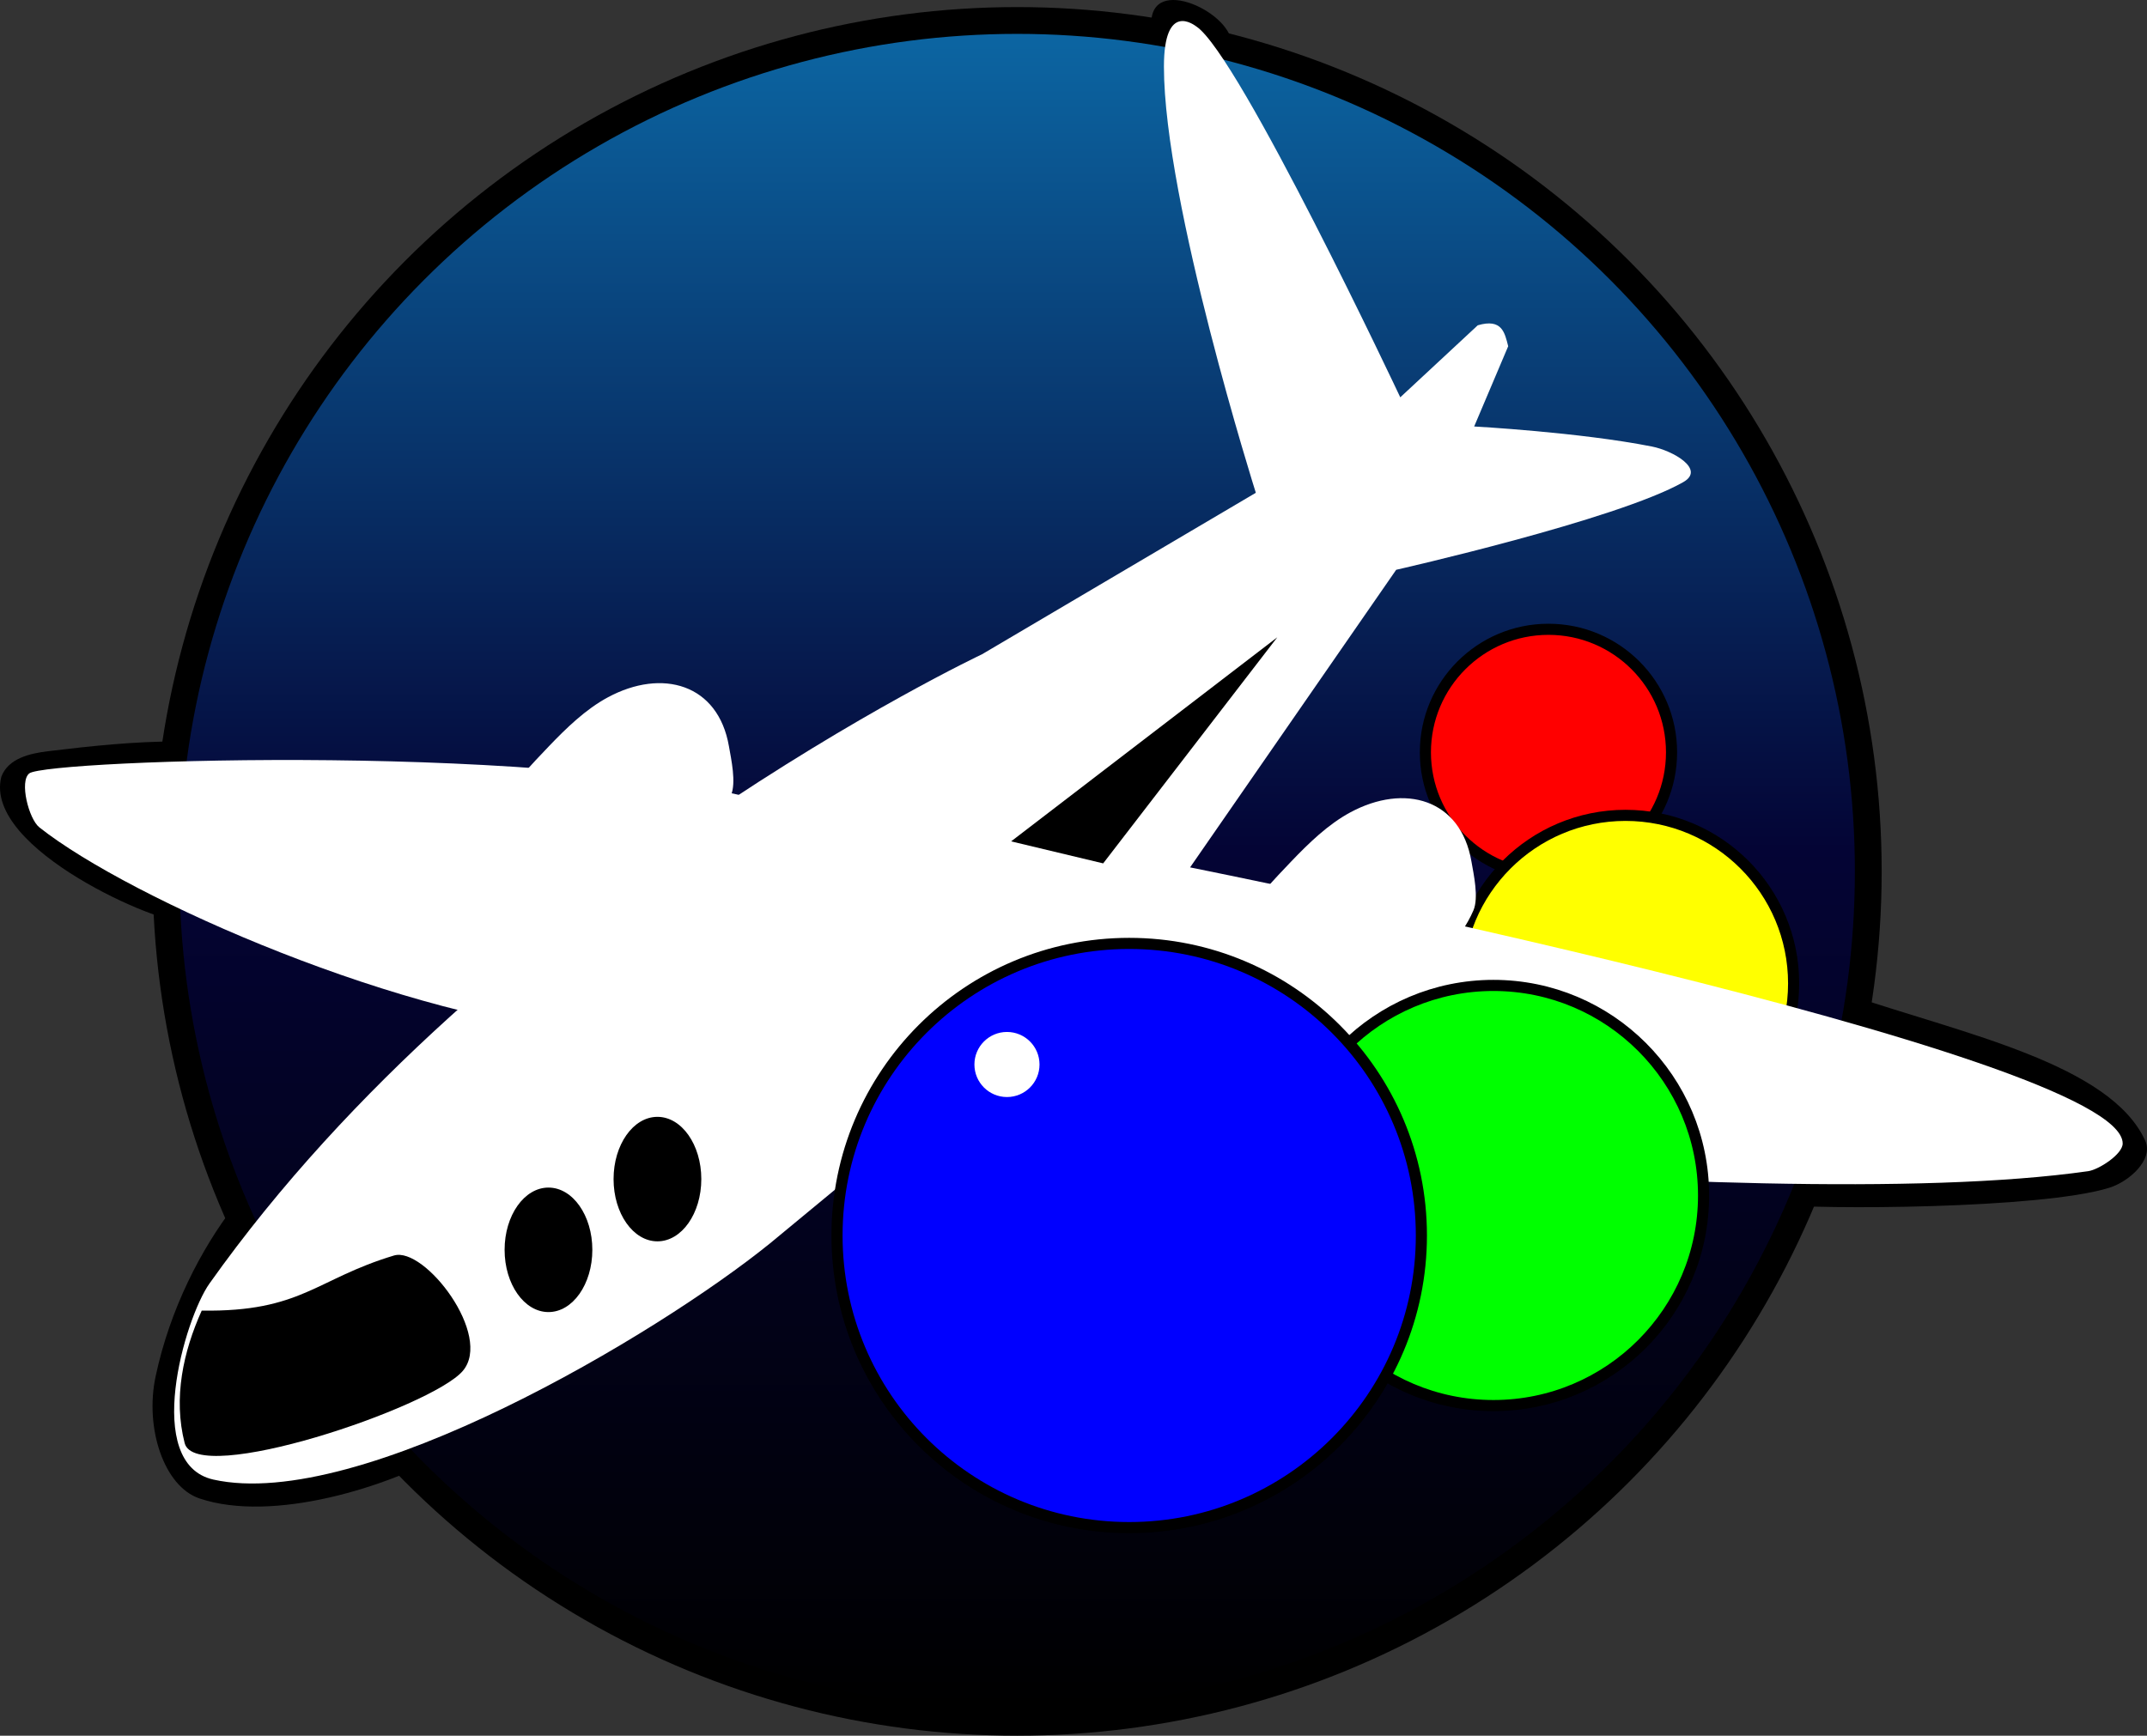 <?xml version="1.0" encoding="UTF-8" standalone="no"?>
<!-- Created with Inkscape (http://www.inkscape.org/) -->

<svg
   width="153.267mm"
   height="123.94mm"
   viewBox="0 0 579.278 468.436"
   version="1.1"
   id="svg1"
   sodipodi:docname="plane_logo.svg"
   inkscape:version="1.4.2 (f4327f4, 2025-05-13)"
   xmlns:inkscape="http://www.inkscape.org/namespaces/inkscape"
   xmlns:sodipodi="http://sodipodi.sourceforge.net/DTD/sodipodi-0.dtd"
   xmlns:xlink="http://www.w3.org/1999/xlink"
   xmlns="http://www.w3.org/2000/svg"
   xmlns:svg="http://www.w3.org/2000/svg">
  <rect x="0" y="0" width="579.278" height="468.436" fill="#333333" stroke="none"/>
  <sodipodi:namedview
     id="namedview1"
     pagecolor="#505050"
     bordercolor="#eeeeee"
     borderopacity="1"
     inkscape:showpageshadow="0"
     inkscape:pageopacity="0"
     inkscape:pagecheckerboard="0"
     inkscape:deskcolor="#505050"
     inkscape:document-units="mm"
     inkscape:zoom="1.3095539"
     inkscape:cx="198.92271"
     inkscape:cy="271.4665"
     inkscape:window-width="1920"
     inkscape:window-height="974"
     inkscape:window-x="-11"
     inkscape:window-y="-11"
     inkscape:window-maximized="1"
     inkscape:current-layer="svg1" />
  <defs
     id="defs1">
    <linearGradient
       id="linearGradient15"
       inkscape:collect="always">
      <stop
         style="stop-color:#000000;stop-opacity:1;"
         offset="0"
         id="stop15" />
      <stop
         style="stop-color:#040435;stop-opacity:1;"
         offset="0.511"
         id="stop17" />
      <stop
         style="stop-color:#0c66a3;stop-opacity:1;"
         offset="1"
         id="stop16" />
    </linearGradient>
    <linearGradient
       inkscape:collect="always"
       xlink:href="#linearGradient15"
       id="linearGradient16"
       x1="267.717"
       y1="593.52"
       x2="267.717"
       y2="140.694"
       gradientUnits="userSpaceOnUse" />
  </defs>
  <g
     inkscape:groupmode="layer"
     id="layer3"
     inkscape:label="Layer 3"
     transform="translate(-89.504,-133.08)">
    <circle
       style="fill:#000000;stroke:none;stroke-width:1.988"
       id="path9"
       cx="363.933"
       cy="368.253"
       r="233.263" />
    <path
       style="fill:#000000;stroke:none;stroke-width:1.988"
       d="m 152.809,458.426 c -9.058,11.705 -17.461,27.953 -21.328,46.167 -2.952,13.903 2.268,29.662 11.831,32.891 19.865,6.708 51.074,-3.19 67.003,-12.373 2.19,-1.262 -14.552,-38.308 -27.538,-52.376 -4.879,-5.286 -21.31,-21.73 -29.968,-14.309 z"
       id="path10"
       sodipodi:nodetypes="cssssc" />
    <path
       style="fill:#000000;stroke:none;stroke-width:2.163"
       d="m 137.66,333.171 c -11.968,0.002 -23.622,1.249 -35.262,2.66 -4.85,0.588 -10.689,1.927 -12.537,6.888 -5.006,19.688 44.107,40.304 48.648,38.853 5.798,-1.853 7.713,-44.753 -0.849,-48.401 z"
       id="path11"
       sodipodi:nodetypes="csssc" />
    <path
       style="fill:#000000;stroke:none;stroke-width:2.82"
       d="m 400.149,138.643 c 0.808,-12.753 24.11,-0.721 21.42,7.622 -1.585,4.916 -18.709,5.935 -21.93,2.301 -3.928,-4.43 1.278,-6.456 0.51,-9.923 z"
       id="path12" />
    <path
       style="fill:#000000;stroke:none;stroke-width:1.988"
       d="m 588.826,401.73 c 30.405,10.3 70.128,18.573 79.486,39.221 2.298,5.07 -4.298,11.019 -9.766,12.708 -18.504,5.718 -78.274,5.929 -90.798,4.451 -1.82,-0.215 2.322,-8.656 2.449,-9.673 1.83,-14.643 -3.887,-46.707 18.629,-46.707 z"
       id="path13"
       sodipodi:nodetypes="cssssc" />
    <circle
       style="fill:url(#linearGradient16);stroke:none;stroke-width:2.829"
       id="path15"
       cx="363.933"
       cy="368.253"
       r="226.031" />
  </g>
  <circle
     style="fill:#ff0000;stroke:#000000;stroke-width:3;stroke-dasharray:none;stroke-opacity:1"
     id="path7"
     cx="417.789"
     cy="203.045"
     r="33.208" />
  <circle
     style="fill:#ffff00;stroke:#000000;stroke-width:3;stroke-dasharray:none"
     id="circle7"
     cx="438.577"
     cy="265.411"
     r="45.357" />
  <g
     inkscape:label="Layer 1"
     inkscape:groupmode="layer"
     id="layer1"
     transform="translate(-89.504,-133.08)">
    <path
       style="fill:#ffffff;stroke:none;stroke-width:1.988"
       d="m 418.469,399.84 c 0.868,-14.448 9.903,-24.338 19.439,-34.287 4.662,-4.864 9.894,-9.98 15.929,-13.229 14.641,-7.884 29.76,-3.633 32.668,13.229 0.59,3.42 2.021,9.774 0.54,13.229 -6.853,15.991 -28.996,28.004 -44.007,34.827 -2.71,1.232 -5.806,0.945 -8.639,1.62 -2.936,0.699 -9.258,2.891 -11.879,0.27 -1.78,-1.78 -0.554,-4.22 -1.35,-6.21 -1.515,-3.788 -3.352,-4.884 -2.7,-9.449 z"
       id="path6" />
    <path
       style="fill:#ffffff;stroke:none;stroke-width:1.988"
       d="m 218.144,368.793 c 0.868,-14.448 9.903,-24.338 19.439,-34.287 4.662,-4.864 9.894,-9.98 15.929,-13.229 14.641,-7.884 29.76,-3.633 32.668,13.229 0.59,3.42 2.021,9.774 0.54,13.229 -6.853,15.991 -28.996,28.004 -44.007,34.827 -2.71,1.232 -5.806,0.945 -8.639,1.62 -2.936,0.699 -9.258,2.891 -11.879,0.27 -1.78,-1.78 -0.554,-4.22 -1.35,-6.21 -1.515,-3.788 -3.352,-4.884 -2.7,-9.449 z"
       id="path5" />
    <path
       style="fill:#ffffff;stroke:none;stroke-width:1.988"
       d="m 299.908,350.434 c -57.738,-17.256 -197.555,-12.337 -202.485,-8.639 -2.755,2.066 -0.178,12.297 2.7,14.579 24.391,19.334 99.154,52.263 150.649,55.616 8.772,-8.772 17.472,-18.787 25.918,-28.078 8.45,-9.295 28.477,-19.454 23.218,-33.478 z"
       id="path2"
       sodipodi:nodetypes="cssssc" />
    <path
       style="fill:#ffffff;stroke:none;stroke-width:1.988"
       d="m 146.019,479.485 c -6.71,9.463 -18.112,48.651 1.08,52.916 39.48,8.773 119.985,-39.33 150.109,-63.715 0.706,-0.572 40.497,-33.478 40.497,-33.478 0,0 224.616,26.896 315.208,13.955 2.873,-0.41 9.308,-4.573 9.308,-7.475 0,-24.267 -251.621,-74.514 -251.621,-74.514 l 55.606,-80.317 c 0,0 59.479,-13.447 77.454,-23.66 6.066,-3.446 -2.761,-8.479 -8.449,-9.605 -19.541,-3.868 -47.964,-5.41 -47.964,-5.41 l 9.18,-21.658 c -0.932,-3.69 -1.682,-7.563 -8.217,-5.649 l -20.901,19.435 c 0,0 -43.485,-92.393 -55.002,-100.071 -0.532,-0.354 -8.764,-6.928 -8.764,10.825 0,36.55 24.795,115.012 24.795,115.012 l -73.893,43.592 c 0,0 -132.263,62.407 -208.425,169.817 z"
       id="path1"
       sodipodi:nodetypes="ssscssccssccccssccs" />
    <path
       style="fill:#000000;stroke:none;stroke-width:2.744"
       d="m 143.93,486.794 c 26.928,0.394 30.746,-8.505 51.869,-14.869 8.256,-2.488 26.844,21.651 18.519,31.203 -8.623,9.894 -71.974,31.228 -74.992,19.419 -3.116,-12.193 -0.392,-24.664 4.604,-35.752 z"
       id="path3"
       sodipodi:nodetypes="csssc" />
    <ellipse
       style="fill:#000000;stroke:none;stroke-width:1.988"
       id="path4"
       cx="237.485"
       cy="470.389"
       rx="11.836"
       ry="16.8" />
    <ellipse
       style="fill:#000000;stroke:none;stroke-width:1.988"
       id="ellipse4"
       cx="266.885"
       cy="451.299"
       rx="11.836"
       ry="16.8" />
    <path
       style="fill:#000000;stroke:none;stroke-width:1.988"
       d="m 434.128,305.077 -46.977,61.015 -24.838,-5.94 z"
       id="path14" />
  </g>
  <g
     inkscape:groupmode="layer"
     id="layer2"
     inkscape:label="Layer 2"
     transform="translate(-89.504,-133.08)">
    <circle
       style="fill:#00ff00;stroke:#000000;stroke-width:3;stroke-dasharray:none"
       id="circle8"
       cx="492.444"
       cy="455.726"
       r="56.696" />
    <circle
       style="fill:#0000ff;stroke:#000000;stroke-width:3;stroke-dasharray:none"
       id="circle9"
       cx="394.171"
       cy="466.525"
       r="78.834" />
    <circle
       style="fill:#ffffff;fill-opacity:1;stroke:none;stroke-width:1.988"
       id="path17"
       cx="361.192"
       cy="420.372"
       r="8.782" />
  </g>
</svg>
